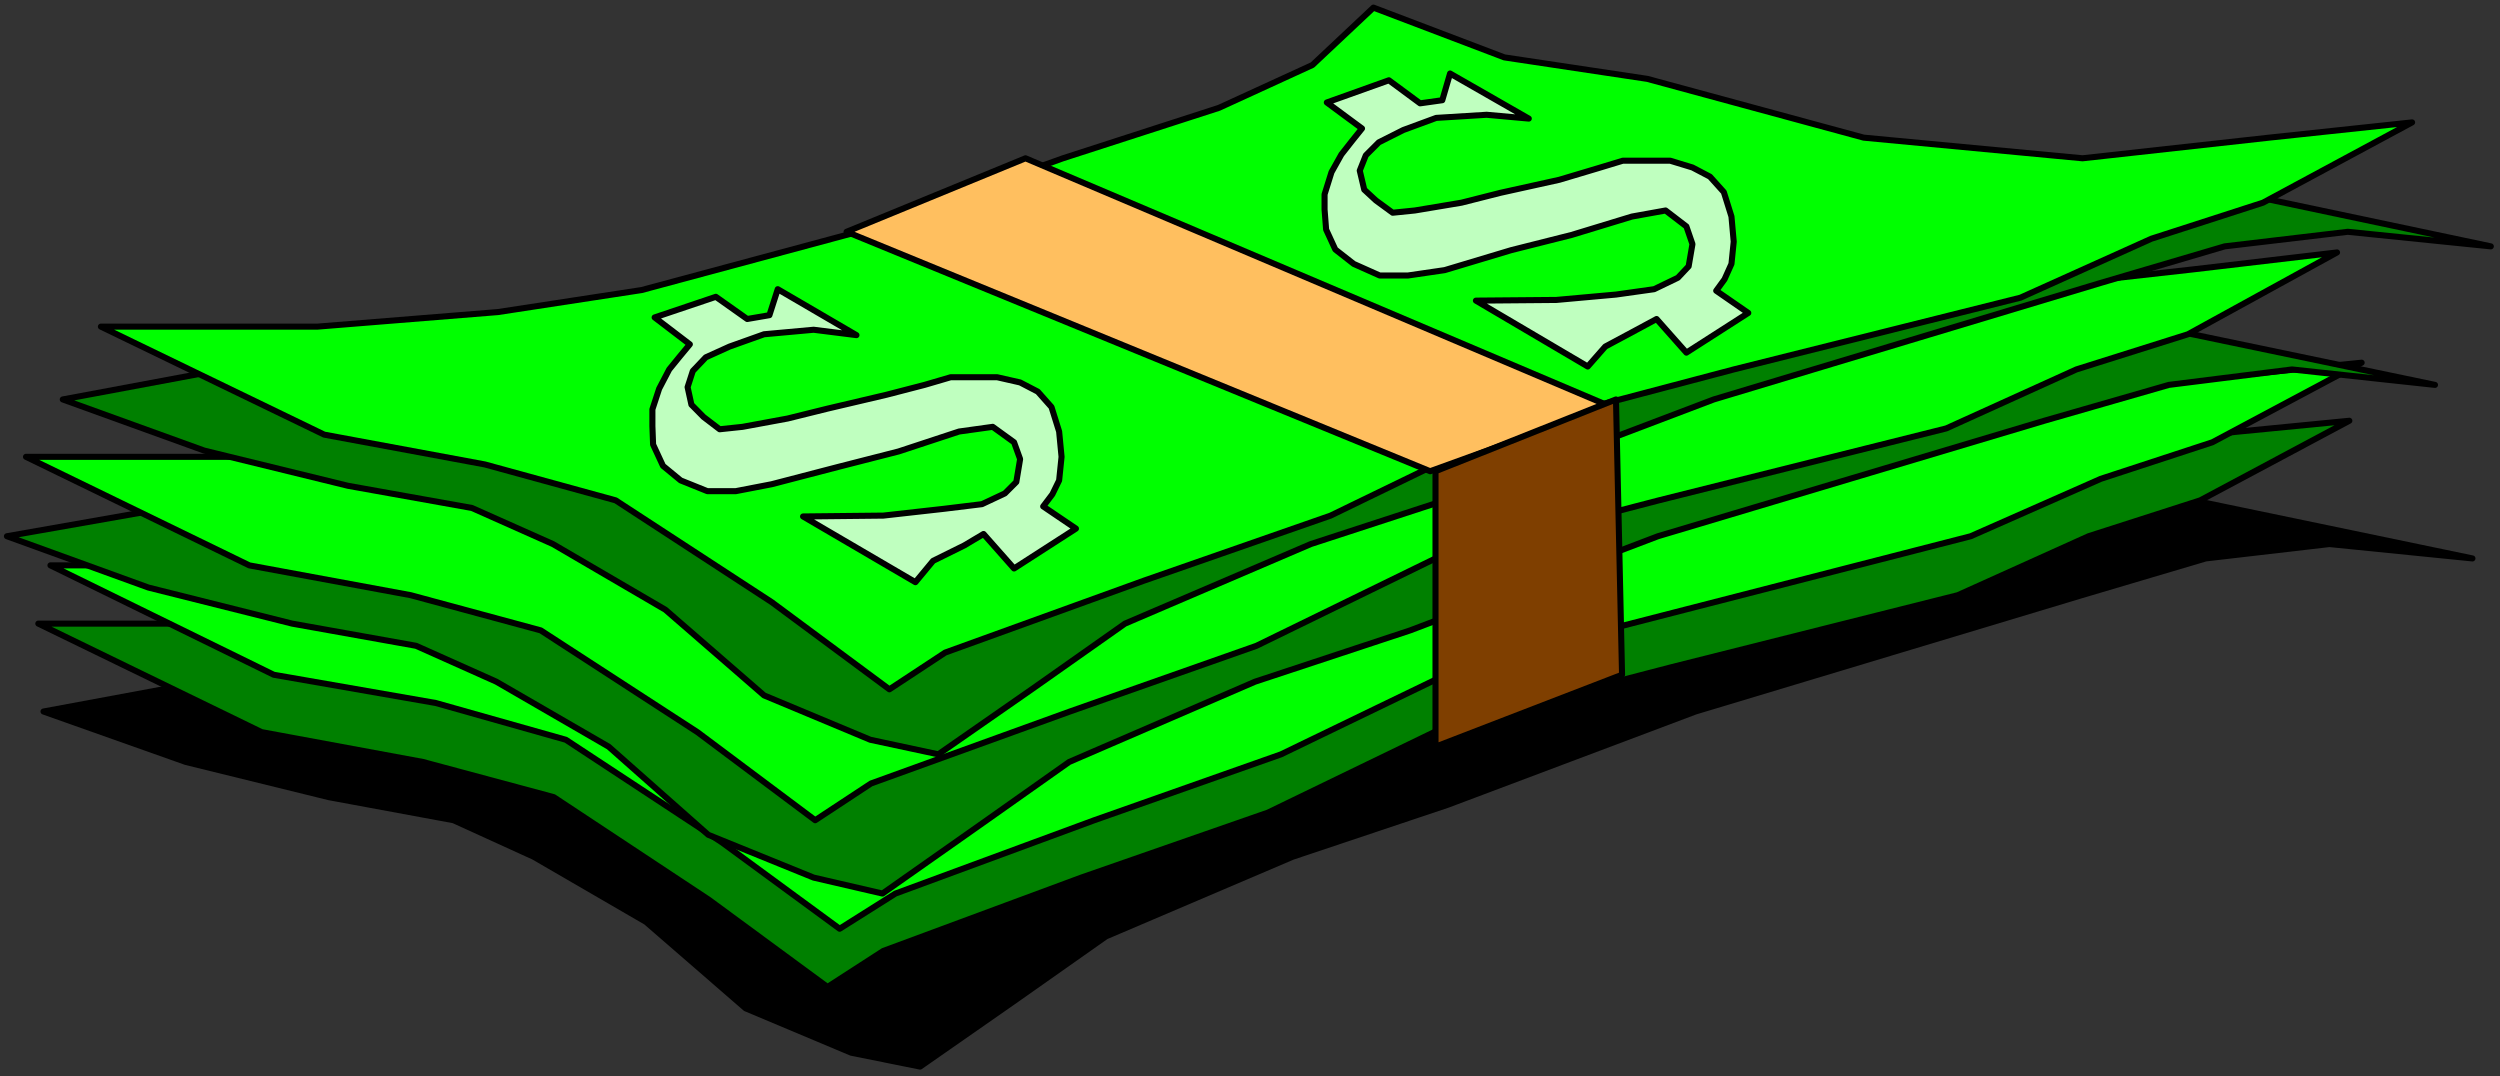 <?xml version="1.0" encoding="UTF-8" standalone="no"?>
<svg
   xmlns:ooo="http://xml.openoffice.org/svg/export"
   xmlns:dc="http://purl.org/dc/elements/1.1/"
   xmlns:cc="http://creativecommons.org/ns#"
   xmlns:rdf="http://www.w3.org/1999/02/22-rdf-syntax-ns#"
   xmlns:svg="http://www.w3.org/2000/svg"
   xmlns="http://www.w3.org/2000/svg"
   xmlns:sodipodi="http://sodipodi.sourceforge.net/DTD/sodipodi-0.dtd"
   xmlns:inkscape="http://www.inkscape.org/namespaces/inkscape"
   version="1.2"
   width="144.2mm"
   height="62.09mm"
   viewBox="0 0 14420 6209"
   preserveAspectRatio="xMidYMid"
   xml:space="preserve"
   id="svg115"
   sodipodi:docname="cash4.svg"
   style="fill-rule:evenodd;stroke-width:28.222;stroke-linejoin:round"
   inkscape:version="0.92.5 (2060ec1f9f, 2020-04-08)"><rect x="0" y="0" width="14420" height="6209" fill="#333333" stroke="none"/><sodipodi:namedview
   pagecolor="#ffffff"
   bordercolor="#666666"
   borderopacity="1"
   objecttolerance="10"
   gridtolerance="10"
   guidetolerance="10"
   inkscape:pageopacity="0"
   inkscape:pageshadow="2"
   inkscape:window-width="664"
   inkscape:window-height="487"
   id="namedview117"
   showgrid="false"
   inkscape:zoom="0.2102413"
   inkscape:cx="272.50394"
   inkscape:cy="117.31653"
   inkscape:window-x="0"
   inkscape:window-y="0"
   inkscape:window-maximized="0"
   inkscape:current-layer="svg115" />
 <defs
   class="ClipPathGroup"
   id="defs8">
  <clipPath
   id="presentation_clip_path"
   clipPathUnits="userSpaceOnUse">
   <rect
   x="0"
   y="0"
   width="21000"
   height="29700"
   id="rect2" />
  </clipPath>
  <clipPath
   id="presentation_clip_path_shrink"
   clipPathUnits="userSpaceOnUse">
   <rect
   x="21"
   y="29"
   width="20958"
   height="29641"
   id="rect5" />
  </clipPath>
 </defs>
 <defs
   class="TextShapeIndex"
   id="defs12">
  <g
   ooo:slide="id1"
   ooo:id-list="id3"
   id="g10" />
 </defs>
 <defs
   class="EmbeddedBulletChars"
   id="defs44">
  <g
   id="bullet-char-template-57356"
   transform="matrix(4.8828125e-4,0,0,-4.8828125e-4,0,0)">
   <path
   d="M 580,1141 1163,571 580,0 -4,571 Z"
   id="path14"
   inkscape:connector-curvature="0" />
  </g>
  <g
   id="bullet-char-template-57354"
   transform="matrix(4.8828125e-4,0,0,-4.8828125e-4,0,0)">
   <path
   d="M 8,1128 H 1137 V 0 H 8 Z"
   id="path17"
   inkscape:connector-curvature="0" />
  </g>
  <g
   id="bullet-char-template-10146"
   transform="matrix(4.8828125e-4,0,0,-4.8828125e-4,0,0)">
   <path
   d="M 174,0 602,739 174,1481 1456,739 Z M 1358,739 309,1346 659,739 Z"
   id="path20"
   inkscape:connector-curvature="0" />
  </g>
  <g
   id="bullet-char-template-10132"
   transform="matrix(4.8828125e-4,0,0,-4.8828125e-4,0,0)">
   <path
   d="M 2015,739 1276,0 H 717 l 543,543 H 174 v 393 h 1086 l -543,545 h 557 z"
   id="path23"
   inkscape:connector-curvature="0" />
  </g>
  <g
   id="bullet-char-template-10007"
   transform="matrix(4.8828125e-4,0,0,-4.8828125e-4,0,0)">
   <path
   d="m 0,-2 c -7,16 -16,29 -25,39 l 381,530 c -94,256 -141,385 -141,387 0,25 13,38 40,38 9,0 21,-2 34,-5 21,4 42,12 65,25 l 27,-13 111,-251 280,301 64,-25 24,25 c 21,-10 41,-24 62,-43 C 886,937 835,863 770,784 769,783 710,716 594,584 L 774,223 c 0,-27 -21,-55 -63,-84 l 16,-20 C 717,90 699,76 672,76 641,76 570,178 457,381 L 164,-76 c -22,-34 -53,-51 -92,-51 -42,0 -63,17 -64,51 -7,9 -10,24 -10,44 0,9 1,19 2,30 z"
   id="path26"
   inkscape:connector-curvature="0" />
  </g>
  <g
   id="bullet-char-template-10004"
   transform="matrix(4.8828125e-4,0,0,-4.8828125e-4,0,0)">
   <path
   d="M 285,-33 C 182,-33 111,30 74,156 52,228 41,333 41,471 c 0,78 14,145 41,201 34,71 87,106 158,106 53,0 88,-31 106,-94 l 23,-176 c 8,-64 28,-97 59,-98 l 735,706 c 11,11 33,17 66,17 42,0 63,-15 63,-46 V 965 c 0,-36 -10,-64 -30,-84 L 442,47 C 390,-6 338,-33 285,-33 Z"
   id="path29"
   inkscape:connector-curvature="0" />
  </g>
  <g
   id="bullet-char-template-9679"
   transform="matrix(4.8828125e-4,0,0,-4.8828125e-4,0,0)">
   <path
   d="M 813,0 C 632,0 489,54 383,161 276,268 223,411 223,592 c 0,181 53,324 160,431 106,107 249,161 430,161 179,0 323,-54 432,-161 108,-107 162,-251 162,-431 0,-180 -54,-324 -162,-431 C 1136,54 992,0 813,0 Z"
   id="path32"
   inkscape:connector-curvature="0" />
  </g>
  <g
   id="bullet-char-template-8226"
   transform="matrix(4.8828125e-4,0,0,-4.8828125e-4,0,0)">
   <path
   d="m 346,457 c -73,0 -137,26 -191,78 -54,51 -81,114 -81,188 0,73 27,136 81,188 54,52 118,78 191,78 73,0 134,-26 185,-79 51,-51 77,-114 77,-187 0,-75 -25,-137 -76,-188 -50,-52 -112,-78 -186,-78 z"
   id="path35"
   inkscape:connector-curvature="0" />
  </g>
  <g
   id="bullet-char-template-8211"
   transform="matrix(4.8828125e-4,0,0,-4.8828125e-4,0,0)">
   <path
   d="M -4,459 H 1135 V 606 H -4 Z"
   id="path38"
   inkscape:connector-curvature="0" />
  </g>
  <g
   id="bullet-char-template-61548"
   transform="matrix(4.8828125e-4,0,0,-4.8828125e-4,0,0)">
   <path
   d="m 173,740 c 0,163 58,303 173,419 116,115 255,173 419,173 163,0 302,-58 418,-173 116,-116 174,-256 174,-419 0,-163 -58,-303 -174,-418 C 1067,206 928,148 765,148 601,148 462,206 346,322 231,437 173,577 173,740 Z"
   id="path41"
   inkscape:connector-curvature="0" />
  </g>
 </defs>
 <g
   id="g49"
   transform="translate(-3290,-11745)">
  <g
   id="id2"
   class="Master_Slide">
   <g
   id="bg-id2"
   class="Background" />
   <g
   id="bo-id2"
   class="BackgroundObjects" />
  </g>
 </g>
 <g
   class="SlideGroup"
   id="g113"
   transform="translate(-3290,-11745)">
  <g
   id="g111">
   <g
   id="container-id1">
    <g
   id="id1"
   class="Slide"
   clip-path="url(#presentation_clip_path)">
     <g
   class="Page"
   id="g107">
      <g
   class="Graphic"
   id="g105">
       <g
   id="id3">
        <rect
   class="BoundingBox"
   x="3290"
   y="11745"
   width="14420"
   height="6209"
   id="rect51"
   style="fill:none;stroke:none" />
        <defs
   id="defs56">
         <clipPath
   id="clip_path_1"
   clipPathUnits="userSpaceOnUse">
          <path
   d="m 3294,11754 h 14402 v 6186 H 3294 Z"
   id="path53"
   inkscape:connector-curvature="0" />
         </clipPath>
        </defs>
        <g
   clip-path="url(#clip_path_1)"
   id="g102">
         <path
   d="m 4468,15677 -927,172 821,291 825,203 719,133 463,211 648,376 574,498 609,256 397,80 538,-375 534,-376 1076,-459 895,-300 1429,-538 2228,-671 715,-212 714,-83 825,83 -1610,-335 -1147,44 -1619,-251 -1182,-375 -891,-212 -1076,587 -1968,670 -1830,415 z"
   id="path58"
   inkscape:connector-curvature="0"
   style="fill:#000000;stroke:none" />
         <path
   d="m 4468,15677 -927,172 821,291 825,203 719,133 463,211 648,376 574,498 609,256 397,80 538,-375 534,-376 1076,-459 895,-300 1429,-538 2228,-671 715,-212 714,-83 825,83 -1610,-335 -1147,44 -1619,-251 -1182,-375 -891,-212 -1076,587 -1968,670 -1830,415 z"
   id="path60"
   inkscape:connector-curvature="0"
   style="fill:none;stroke:#000000;stroke-width:35;stroke-linecap:round;stroke-linejoin:round" />
         <path
   d="m 3511,15342 h 1252 l 1041,-80 821,-128 1257,-331 1182,-423 896,-292 538,-251 362,-336 749,292 821,128 1257,331 1257,128 1077,-128 820,-80 -860,459 -644,207 -754,340 -1650,415 -1288,335 -1041,504 -1077,375 -1142,423 -322,208 -684,-503 -895,-592 -755,-203 -930,-172 z"
   id="path62"
   inkscape:connector-curvature="0"
   style="fill:#008000;stroke:none" />
         <path
   d="m 3511,15342 h 1252 l 1041,-80 821,-128 1257,-331 1182,-423 896,-292 538,-251 362,-336 749,292 821,128 1257,331 1257,128 1077,-128 820,-80 -860,459 -644,207 -754,340 -1650,415 -1288,335 -1041,504 -1077,375 -1142,423 -322,208 -684,-503 -895,-592 -755,-203 -930,-172 z"
   id="path64"
   inkscape:connector-curvature="0"
   style="fill:none;stroke:#000000;stroke-width:35;stroke-linecap:round;stroke-linejoin:round" />
         <path
   d="m 3581,15006 h 1257 l 1033,-84 824,-119 1262,-340 1182,-414 896,-292 533,-256 358,-335 754,296 825,123 1253,336 1257,128 1072,-128 825,-84 -861,459 -644,211 -750,331 -1649,424 -1288,331 -1041,503 -1077,380 -1147,423 -322,203 -679,-498 -900,-592 -750,-212 -935,-163 z"
   id="path66"
   inkscape:connector-curvature="0"
   style="fill:#00ff00;stroke:none" />
         <path
   d="m 3581,15006 h 1257 l 1033,-84 824,-119 1262,-340 1182,-414 896,-292 533,-256 358,-335 754,296 825,123 1253,336 1257,128 1072,-128 825,-84 -861,459 -644,211 -750,331 -1649,424 -1288,331 -1041,503 -1077,380 -1147,423 -322,203 -679,-498 -900,-592 -750,-212 -935,-163 z"
   id="path68"
   inkscape:connector-curvature="0"
   style="fill:none;stroke:#000000;stroke-width:35;stroke-linecap:round;stroke-linejoin:round" />
         <path
   d="m 4256,14675 -926,163 816,296 829,208 715,128 463,207 648,375 574,508 608,247 397,92 539,-379 538,-380 1072,-463 895,-296 1429,-543 2228,-666 719,-207 710,-89 825,89 -1610,-336 -1147,44 -1614,-255 -1183,-380 -895,-212 -1072,592 -1972,670 -1830,419 z"
   id="path70"
   inkscape:connector-curvature="0"
   style="fill:#008000;stroke:none" />
         <path
   d="m 4256,14675 -926,163 816,296 829,208 715,128 463,207 648,375 574,508 608,247 397,92 539,-379 538,-380 1072,-463 895,-296 1429,-543 2228,-666 719,-207 710,-89 825,89 -1610,-336 -1147,44 -1614,-255 -1183,-380 -895,-212 -1072,592 -1972,670 -1830,419 z"
   id="path72"
   inkscape:connector-curvature="0"
   style="fill:none;stroke:#000000;stroke-width:35;stroke-linecap:round;stroke-linejoin:round" />
         <path
   d="m 3440,14380 h 1248 l 1041,-84 825,-124 1257,-335 1183,-419 895,-296 538,-252 358,-331 754,287 825,128 1248,344 1262,120 1072,-120 824,-97 -860,472 -644,203 -750,340 -1658,415 -1288,335 -1033,504 -1076,379 -1147,415 -322,212 -679,-508 -904,-587 -750,-203 -931,-172 z"
   id="path74"
   inkscape:connector-curvature="0"
   style="fill:#00ff00;stroke:none" />
         <path
   d="m 3440,14380 h 1248 l 1041,-84 825,-124 1257,-335 1183,-419 895,-296 538,-252 358,-331 754,287 825,128 1248,344 1262,120 1072,-120 824,-97 -860,472 -644,203 -750,340 -1658,415 -1288,335 -1033,504 -1076,379 -1147,415 -322,212 -679,-508 -904,-587 -750,-203 -931,-172 z"
   id="path76"
   inkscape:connector-curvature="0"
   style="fill:none;stroke:#000000;stroke-width:35;stroke-linecap:round;stroke-linejoin:round" />
         <path
   d="m 4578,13876 -926,173 816,295 829,203 715,128 467,208 649,379 569,494 613,256 392,84 539,-375 538,-379 1072,-459 895,-292 1429,-542 2228,-671 719,-212 710,-84 825,84 -1610,-340 -1147,44 -1614,-247 -1183,-375 -895,-212 -1072,587 -1967,675 -1835,411 z"
   id="path78"
   inkscape:connector-curvature="0"
   style="fill:#008000;stroke:none" />
         <path
   d="m 4578,13876 -926,173 816,295 829,203 715,128 467,208 649,379 569,494 613,256 392,84 539,-375 538,-379 1072,-459 895,-292 1429,-542 2228,-671 719,-212 710,-84 825,84 -1610,-340 -1147,44 -1614,-247 -1183,-375 -895,-212 -1072,587 -1967,675 -1835,411 z"
   id="path80"
   inkscape:connector-curvature="0"
   style="fill:none;stroke:#000000;stroke-width:35;stroke-linecap:round;stroke-linejoin:round" />
         <path
   d="m 3872,13629 h 1249 l 1041,-84 829,-127 1248,-336 1182,-424 900,-291 539,-247 352,-331 755,287 825,124 1248,339 1262,119 1076,-119 825,-88 -860,463 -644,208 -755,340 -1654,414 -1288,340 -1037,503 -1076,375 -1147,415 -322,212 -679,-503 -900,-587 -754,-207 -927,-172 z"
   id="path82"
   inkscape:connector-curvature="0"
   style="fill:#00ff00;stroke:none" />
         <path
   d="m 3872,13629 h 1249 l 1041,-84 829,-127 1248,-336 1182,-424 900,-291 539,-247 352,-331 755,287 825,124 1248,339 1262,119 1076,-119 825,-88 -860,463 -644,208 -755,340 -1654,414 -1288,340 -1037,503 -1076,375 -1147,415 -322,212 -679,-503 -900,-587 -754,-207 -927,-172 z"
   id="path84"
   inkscape:connector-curvature="0"
   style="fill:none;stroke:#000000;stroke-width:35;stroke-linecap:round;stroke-linejoin:round" />
         <path
   d="m 7776,13413 454,265 -247,-31 -286,26 -199,71 -137,62 -75,79 -30,93 22,101 70,71 93,71 132,-14 260,-48 230,-57 340,-80 220,-57 150,-44 h 150 119 l 132,30 102,53 79,89 44,141 14,146 -14,136 -39,80 -53,70 189,128 -357,230 -176,-199 -111,66 -180,89 -102,123 -648,-379 463,-5 348,-39 221,-27 132,-62 66,-66 22,-132 -35,-97 -123,-89 -194,27 -349,115 -344,88 -388,101 -207,40 h -164 l -154,-62 -102,-84 -57,-123 -4,-106 v -97 l 39,-119 58,-111 61,-75 58,-70 -203,-155 353,-119 181,128 128,-22 z"
   id="path86"
   inkscape:connector-curvature="0"
   style="fill:#bfffbf;stroke:none" />
         <path
   d="m 7776,13413 454,265 -247,-31 -286,26 -199,71 -137,62 -75,79 -30,93 22,101 70,71 93,71 132,-14 260,-48 230,-57 340,-80 220,-57 150,-44 h 150 119 l 132,30 102,53 79,89 44,141 14,146 -14,136 -39,80 -53,70 189,128 -357,230 -176,-199 -111,66 -180,89 -102,123 -648,-379 463,-5 348,-39 221,-27 132,-62 66,-66 22,-132 -35,-97 -123,-89 -194,27 -349,115 -344,88 -388,101 -207,40 h -164 l -154,-62 -102,-84 -57,-123 -4,-106 v -97 l 39,-119 58,-111 61,-75 58,-70 -203,-155 353,-119 181,128 128,-22 z"
   id="path88"
   inkscape:connector-curvature="0"
   style="fill:none;stroke:#000000;stroke-width:35;stroke-linecap:round;stroke-linejoin:round" />
         <path
   d="m 11654,12169 454,260 -243,-22 -291,18 -190,70 -141,71 -75,75 -35,88 26,110 67,62 97,71 128,-13 269,-45 225,-57 339,-75 221,-66 145,-44 h 155 119 l 128,39 101,53 80,89 44,141 13,145 -13,128 -40,89 -48,66 185,128 -357,229 -172,-194 -115,62 -181,97 -101,115 -645,-380 464,-4 344,-31 220,-31 137,-66 62,-66 22,-128 -35,-102 -120,-92 -194,35 -348,106 -349,88 -383,115 -212,31 h -163 l -150,-67 -106,-83 -53,-115 -9,-115 v -88 l 40,-128 57,-102 62,-79 57,-71 -203,-150 358,-128 180,133 128,-18 z"
   id="path90"
   inkscape:connector-curvature="0"
   style="fill:#bfffbf;stroke:none" />
         <path
   d="m 11654,12169 454,260 -243,-22 -291,18 -190,70 -141,71 -75,75 -35,88 26,110 67,62 97,71 128,-13 269,-45 225,-57 339,-75 221,-66 145,-44 h 155 119 l 128,39 101,53 80,89 44,141 13,145 -13,128 -40,89 -48,66 185,128 -357,229 -172,-194 -115,62 -181,97 -101,115 -645,-380 464,-4 344,-31 220,-31 137,-66 62,-66 22,-128 -35,-102 -120,-92 -194,35 -348,106 -349,88 -383,115 -212,31 h -163 l -150,-67 -106,-83 -53,-115 -9,-115 v -88 l 40,-128 57,-102 62,-79 57,-71 -203,-150 358,-128 180,133 128,-18 z"
   id="path92"
   inkscape:connector-curvature="0"
   style="fill:none;stroke:#000000;stroke-width:35;stroke-linecap:round;stroke-linejoin:round" />
         <path
   d="m 8173,13082 3366,1381 1036,-375 -3370,-1430 z"
   id="path94"
   inkscape:connector-curvature="0"
   style="fill:#ffbf5f;stroke:none" />
         <path
   d="m 8173,13082 3366,1381 1036,-375 -3370,-1430 z"
   id="path96"
   inkscape:connector-curvature="0"
   style="fill:none;stroke:#000000;stroke-width:35;stroke-linecap:round;stroke-linejoin:round" />
         <path
   d="m 11570,14463 1041,-414 35,1588 -1076,415 z"
   id="path98"
   inkscape:connector-curvature="0"
   style="fill:#7f3f00;stroke:none" />
         <path
   d="m 11570,14463 1041,-414 35,1588 -1076,415 z"
   id="path100"
   inkscape:connector-curvature="0"
   style="fill:none;stroke:#000000;stroke-width:35;stroke-linecap:round;stroke-linejoin:round" />
        </g>
       </g>
      </g>
     </g>
    </g>
   </g>
  </g>
 </g>
</svg>